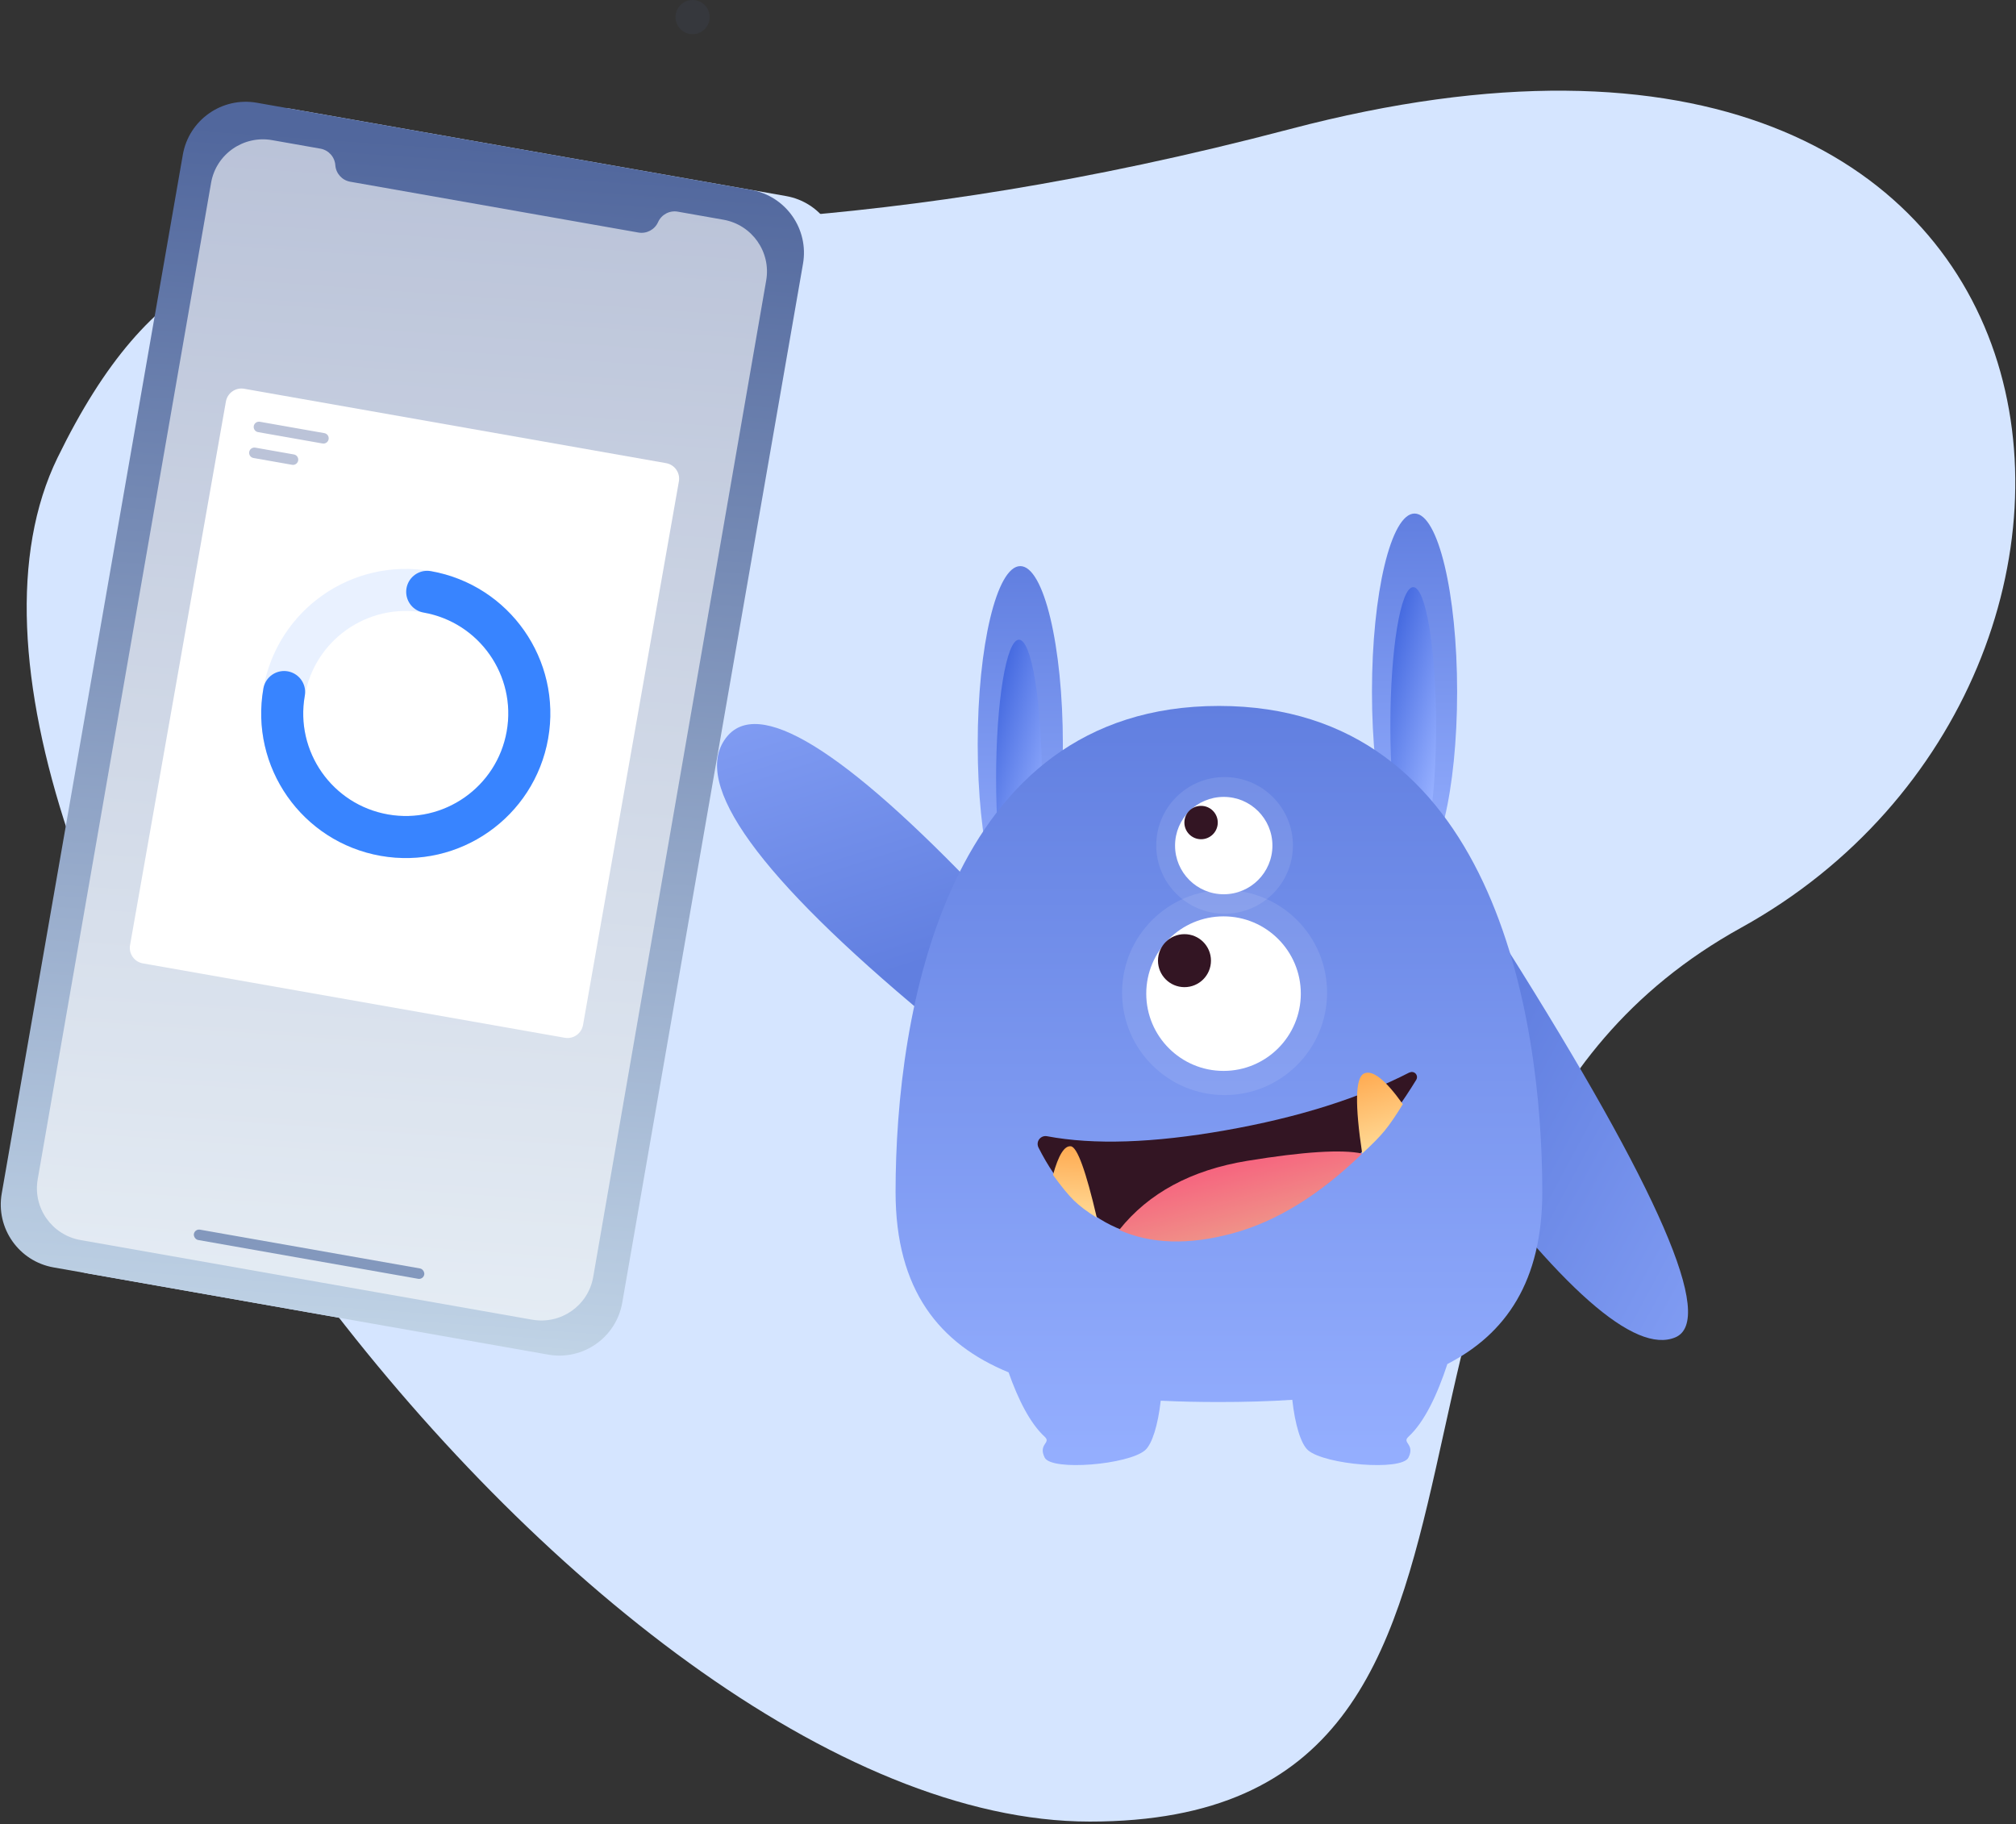 <?xml version="1.0" encoding="UTF-8"?>
<svg width="767px" height="694px" viewBox="0 0 767 694" version="1.1" xmlns="http://www.w3.org/2000/svg" xmlns:xlink="http://www.w3.org/1999/xlink">
    <rect x="0" y="0" width="767" height="694" fill="#333333" stroke="none"/>
    <!-- Generator: Sketch 52.5 (67469) - http://www.bohemiancoding.com/sketch -->
    <title>Group 10</title>
    <desc>Created with Sketch.</desc>
    <defs>
        <linearGradient x1="50%" y1="0%" x2="56.909%" y2="117.523%" id="linearGradient-1">
            <stop stop-color="#51679D" offset="0%"></stop>
            <stop stop-color="#BCCFE3" offset="84.086%"></stop>
            <stop stop-color="#D6E9F4" offset="100%"></stop>
        </linearGradient>
        <linearGradient x1="50%" y1="0%" x2="50%" y2="100%" id="linearGradient-2">
            <stop stop-color="#617FE0" offset="0%"></stop>
            <stop stop-color="#95AFFF" offset="100%"></stop>
        </linearGradient>
        <linearGradient x1="100%" y1="18.103%" x2="50%" y2="100%" id="linearGradient-3">
            <stop stop-color="#4368DF" offset="0%"></stop>
            <stop stop-color="#95AFFF" offset="100%"></stop>
        </linearGradient>
        <linearGradient x1="27.548%" y1="19.751%" x2="50%" y2="151.7%" id="linearGradient-4">
            <stop stop-color="#617FE0" offset="0%"></stop>
            <stop stop-color="#95AFFF" offset="100%"></stop>
        </linearGradient>
        <linearGradient x1="33.554%" y1="0%" x2="50%" y2="100%" id="linearGradient-5">
            <stop stop-color="#FFDE9C" offset="0%"></stop>
            <stop stop-color="#FFAB52" offset="100%"></stop>
        </linearGradient>
        <linearGradient x1="70.525%" y1="110.811%" x2="38.169%" y2="3.028%" id="linearGradient-6">
            <stop stop-color="#EE9D8A" offset="0%"></stop>
            <stop stop-color="#F6647F" offset="100%"></stop>
        </linearGradient>
    </defs>
    <g id="Page-1" stroke="none" stroke-width="1" fill="none" fill-rule="evenodd">
        <g id="Group-10" transform="translate(-104, -147)">
            <path d="M267.245,795.734 C447.878,861.45 830.907,604.969 813.779,442.411 C796.651,279.854 682.932,349.776 415.871,164.538 C148.809,-20.701 21.884,243.523 150.67,391.345 C279.457,539.167 86.612,730.017 267.245,795.734 Z" id="Oval-30" fill="#D5E5FF" transform="translate(457.167, 453.639) scale(-1, 1) rotate(-20) translate(-457.167, -453.639) "></path>
            <circle id="Oval" fill="#51679D" opacity="0.1" cx="367.5" cy="153.5" r="6.5"></circle>
            <circle id="Oval" fill="#51679D" opacity="0.1" cx="238" cy="316" r="8"></circle>
            <g id="Group-2" transform="translate(263.734, 425.5) rotate(10) translate(-263.734, -425.5) translate(136.234, 200.5)">
                <g id="Group-3">
                    <path d="M38.347,1.31818692e-14 L229.318,-3.55271368e-15 C242.717,-6.0140563e-15 253.588,10.846 253.618,24.245 L254.531,425.464 C254.562,438.885 243.707,449.789 230.287,449.819 C230.268,449.819 230.25,449.819 230.232,449.819 L39.125,449.819 C25.723,449.819 14.851,438.969 14.825,425.566 L14.047,24.347 C14.021,10.927 24.88,0.026 38.3,4.56272663e-05 C38.316,1.52090959e-05 38.331,3.55559712e-15 38.347,3.55271368e-15 Z" id="Mask" fill="#D5E5FF"></path>
                    <path d="M24.855,1.31818692e-14 L215.826,-3.55271368e-15 C229.225,-6.0140563e-15 240.095,10.846 240.126,24.245 L241.039,425.464 C241.069,438.885 230.215,449.789 216.794,449.819 C216.776,449.819 216.757,449.819 216.739,449.819 L25.632,449.819 C12.23,449.819 1.358,438.969 1.332,425.566 L0.555,24.347 C0.529,10.927 11.387,0.026 24.807,4.56272663e-05 C24.823,1.52090959e-05 24.839,3.55559712e-15 24.855,3.55271368e-15 Z" id="Mask" fill="url(#linearGradient-1)"></path>
                    <path d="M65.063,23.421 L176.397,23.421 C179.555,23.421 182.308,21.273 183.076,18.21 L183.076,18.21 C183.845,15.148 186.598,13 189.756,13 L207.387,13 C218.46,13 227.436,21.942 227.436,32.973 L228.46,417.815 C228.46,428.846 219.484,437.788 208.411,437.788 L33.921,437.788 C22.848,437.788 13.872,428.846 13.872,417.815 L13,32.973 C13,21.942 21.976,13 33.049,13 L51.704,13 C54.862,13 57.615,15.148 58.383,18.21 L58.383,18.21 C59.152,21.273 61.905,23.421 65.063,23.421 Z" id="Mask" fill="#FFFFFF" opacity="0.6"></path>
                    <rect id="Rectangle" fill="#8398BD" x="76" y="426" width="89" height="4" rx="2"></rect>
                    <g id="Group-5" transform="translate(33, 108)">
                        <path d="M6,0 L169,0 C172.314,-6.08718376e-16 175,2.686 175,6 L175,216 C175,219.314 172.314,222 169,222 L6,222 C2.686,222 4.05812251e-16,219.314 0,216 L0,6 C-4.05812251e-16,2.686 2.686,6.08718376e-16 6,0 Z" id="Rectangle" fill="#FFFFFF"></path>
                        <g transform="translate(41, 64)" stroke-width="16">
                            <circle id="Oval" stroke="#D5E5FF" opacity="0.5" cx="47" cy="47" r="47"></circle>
                            <path d="M6.82121026e-13,47 C6.82121026e-13,72.957 21.043,94 47,94 C72.957,94 94,72.957 94,47 C94,21.043 72.957,0 47,0" id="Path" stroke="#3884FF" stroke-linecap="round"></path>
                        </g>
                        <path d="M14.062,13.331 L38.975,13.331" id="Path-5" stroke="#556B9F" stroke-width="4" opacity="0.4" stroke-linecap="round"></path>
                        <path d="M14.062,23.331 L28.975,23.331" id="Path-5" stroke="#556B9F" stroke-width="4" opacity="0.4" stroke-linecap="round"></path>
                    </g>
                </g>
            </g>
            <g id="Group-4" transform="translate(571.101, 524.278) scale(-1, 1) translate(-571.101, -524.278) translate(364.101, 341.778)">
                <g id="Group-18" transform="translate(0, 0.021)">
                    <g id="Group-21" transform="translate(0.528, -0)">
                        <g id="Group-23" transform="translate(0, 0.59)">
                            <g id="Group-7" transform="translate(0, -0)">
                                <g id="Group-2" transform="translate(119.2, -0)">
                                    <ellipse id="Oval" fill="url(#linearGradient-2)" cx="16.2" cy="67.8" rx="16.2" ry="67.8"></ellipse>
                                    <ellipse id="Oval" fill="url(#linearGradient-3)" cx="16.7" cy="80.8" rx="8.7" ry="52.8"></ellipse>
                                </g>
                                <g id="Group-2" transform="translate(269.2, 20)">
                                    <ellipse id="Oval" fill="url(#linearGradient-2)" cx="16.2" cy="67.8" rx="16.2" ry="67.8"></ellipse>
                                    <ellipse id="Oval" fill="url(#linearGradient-3)" cx="16.7" cy="80.8" rx="8.7" ry="52.8"></ellipse>
                                </g>
                                <path d="M329.792,63.356 C313.772,147.88 315.791,193.808 335.848,201.141 C355.905,208.473 368.559,174.65 373.809,99.671 L329.792,63.356 Z" id="Path-2" fill="url(#linearGradient-4)" transform="translate(346.466, 132.738) rotate(-140) translate(-346.466, -132.738) "></path>
                                <path d="M44.479,210.508 C39.897,280.359 45.587,317.747 61.548,322.672 C77.509,327.596 92.862,276.037 107.606,167.996 L44.479,210.508 Z" id="Path-2" fill="url(#linearGradient-4)" transform="translate(75.276, 245.495) scale(-1, 1) rotate(-40) translate(-75.276, -245.495) "></path>
                                <path d="M231.966,337.535 C224.783,337.893 217.383,338.042 209.824,338.042 C200.223,338.042 190.878,337.802 181.91,337.198 C180.898,346.494 178.674,353.989 175.919,356.381 C169.575,361.888 140.331,364.39 137.724,359.187 C135.117,353.984 140.331,353.652 137.724,351.254 C131.649,345.666 126.767,335.338 122.906,323.577 C100.6,312.089 86.8,292.102 86.8,258.121 C86.8,190.234 105.88,73.2 209.824,73.2 C313.768,73.2 332.848,190.234 332.848,258.121 C332.848,295.476 316.172,315.92 289.852,326.753 C286.172,337.18 281.636,346.175 276.114,351.254 C273.507,353.652 278.722,353.984 276.114,359.187 C273.507,364.39 244.264,361.888 237.919,356.381 C235.198,354.018 232.994,346.675 231.966,337.535 Z" id="Combined-Shape" fill="url(#linearGradient-2)"></path>
                                <g id="Group" transform="translate(201.404, 247.091) scale(-1, 1) rotate(-10) translate(-201.404, -247.091) translate(124.904, 220.591)">
                                    <path d="M5.545,3.649 C22.471,10.038 44.898,13.233 72.828,13.233 C100.815,13.233 125.066,10.058 145.58,3.707 L145.593,3.75 C146.625,3.431 147.72,4.008 148.039,5.04 C148.241,5.691 148.089,6.401 147.637,6.913 C121.566,36.412 92.962,51.403 61.824,51.885 C30.807,52.365 10.737,37.511 1.614,7.324 L1.614,7.324 C1.135,5.738 2.032,4.064 3.618,3.584 C4.25,3.393 4.927,3.416 5.545,3.649 Z" id="Path-7" fill="#331523"></path>
                                    <path d="M123.116,20.395 C125.775,16.042 128.08,12.679 130.032,10.305 C131.984,7.932 134.831,5.032 138.573,1.604 C141.383,20.287 141.172,30.43 137.94,32.032 C134.708,33.634 129.766,29.755 123.116,20.395 Z" id="Path-8" fill="url(#linearGradient-5)" transform="translate(131.825, 16.994) rotate(190) translate(-131.825, -16.994) "></path>
                                    <path d="M6.272,30.282 C7.764,25.041 9.152,21.085 10.435,18.415 C11.718,15.745 13.697,12.696 16.371,9.269 C18.573,27.472 18.573,37.119 16.371,38.21 C14.169,39.301 10.803,36.659 6.272,30.282 Z" id="Path-8" fill="url(#linearGradient-5)" transform="translate(12.148, 23.859) scale(-1, 1) rotate(190) translate(-12.148, -23.859) "></path>
                                    <path d="M26.408,43.538 C39.865,31.64 57.418,25.83 79.066,26.108 C100.715,26.387 115.195,28.01 122.506,30.978 C103.827,43.66 85.878,50.773 68.659,52.316 C51.44,53.858 37.356,50.932 26.408,43.538 Z" id="Path-3" fill="url(#linearGradient-6)"></path>
                                </g>
                            </g>
                        </g>
                    </g>
                    <g id="Group-8" transform="translate(169.2, 100.4)">
                        <g id="Group-13" transform="translate(0, 0.452)">
                            <circle id="Oval" fill="#FFFFFF" opacity="0.1" cx="39" cy="82" r="39"></circle>
                            <circle id="Oval" fill="#FFFFFF" opacity="0.1" cx="39" cy="26" r="26"></circle>
                            <circle id="Oval" fill="#FFFFFF" cx="39.4" cy="82.4" r="29.4"></circle>
                            <circle id="Oval" fill="#331523" cx="54.26" cy="69.851" r="10.08"></circle>
                        </g>
                        <g id="Group-13" transform="translate(20.8, 8)">
                            <circle id="Oval" fill="#FFFFFF" cx="18.522" cy="18.522" r="18.522"></circle>
                            <circle id="Oval" fill="#331523" cx="27.146" cy="9.758" r="6.35"></circle>
                        </g>
                    </g>
                </g>
            </g>
        </g>
    </g>
</svg>